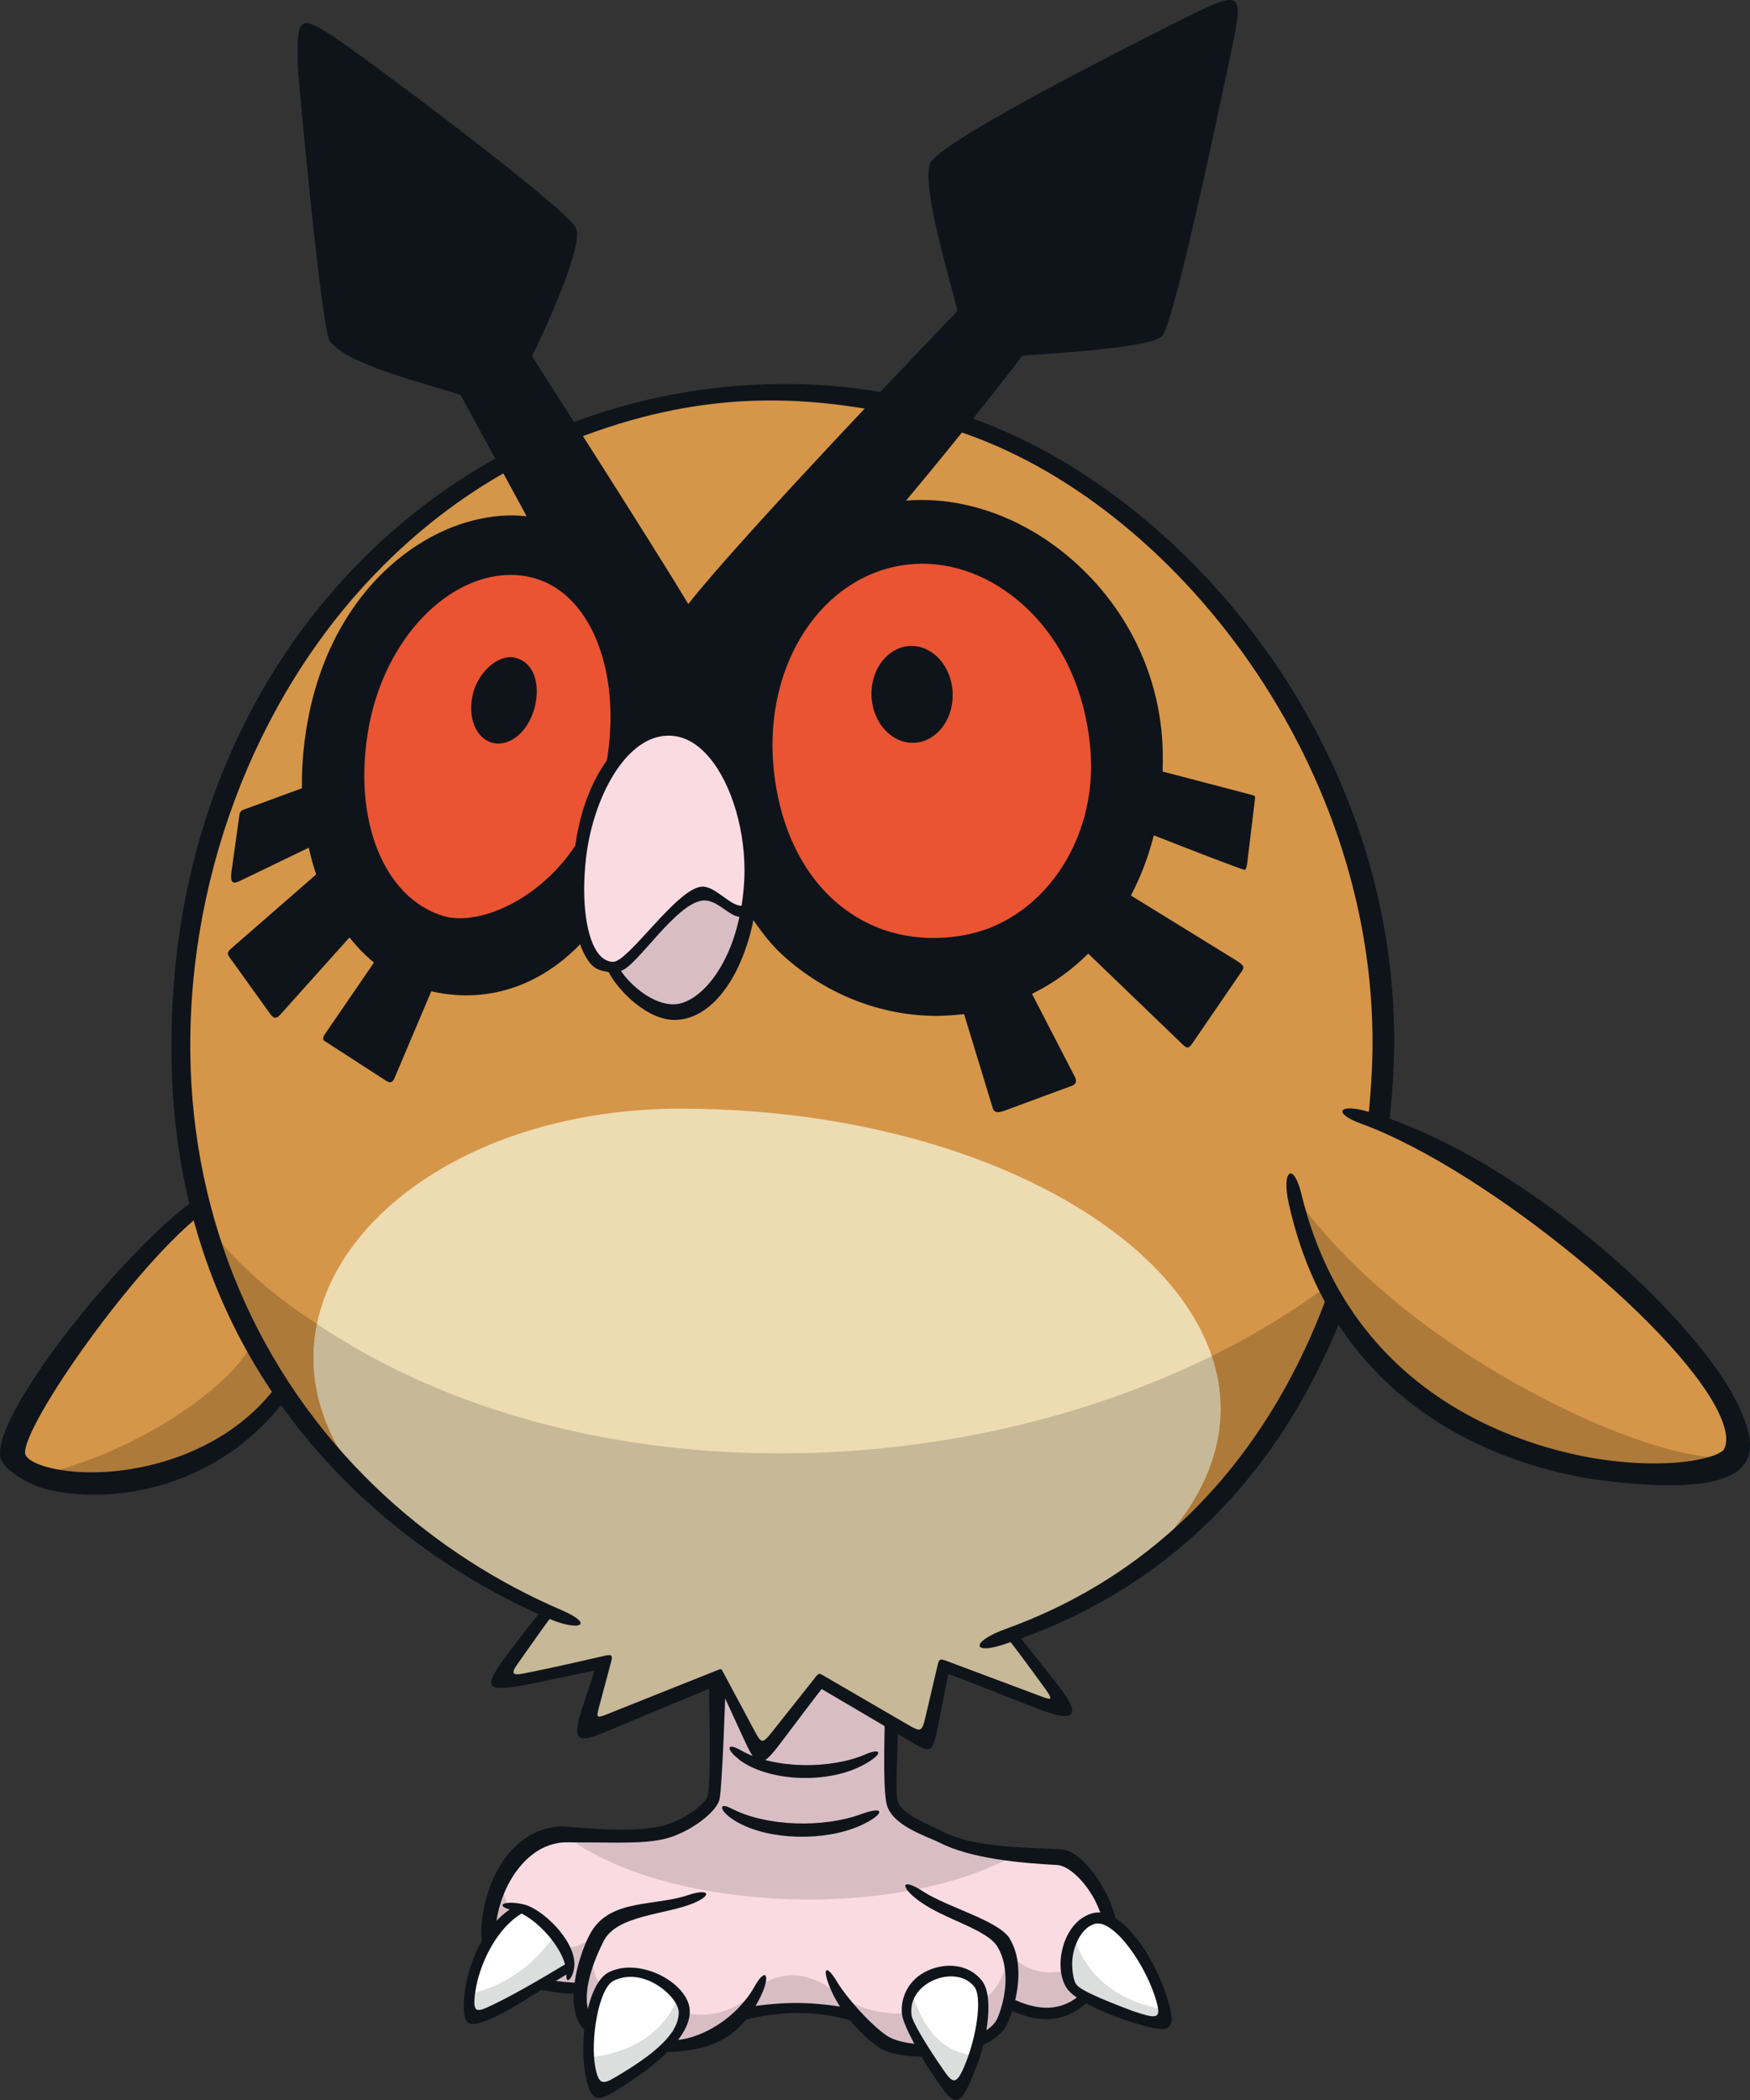 <?xml version="1.0" encoding="UTF-8"?>
<!-- Created with Inkscape (http://www.inkscape.org/) -->
<svg version="1.1" viewBox="0 0 258.38 310.06" xmlns="http://www.w3.org/2000/svg">
 <rect x="0" y="0" width="258.38" height="310.06" fill="#333333" stroke="none"/>
 <g transform="translate(12.192 3.308)">
  <path d="m15.125 154.57c1.855 51.944 44.447 88.39 93.447 88.39 43.82 0 81.821-33.461 83.783-89.303 1.827-51.984-38.382-98.776-89.685-98.776-54.179 0-89.33 49.572-87.545 99.689" fill="#d59649"/>
  <path d="m29.577 201.67c-12.076 16.615-38.286 14.925-39.009 9.786-0.668-4.784 17.61-30.504 27.519-36.678 0.75 8.396 10.74 26.238 11.49 26.892" fill="#d59649"/>
  <path d="m88.277 160.38c-41.517 0-68.804 30.831-45.783 56.619 10.904 8.982 18.85 14.434 26.21 17.801-1.553 2.017-4.198 6.011-6.079 8.464-0.804 1.051-0.464 1.909 0.927 1.65 4.743-0.846 13.63-2.933 13.63-2.933l-2.631 9.854 19.341-7.728 6.27 11.667 8.751-10.781 15.538 8.805 2.631-11.163 17.76 6.447s-5.016-7.265-7.456-11.313c4.334-1.746 10.631-4.838 16.519-8.164 37.619-31.172-5.397-69.226-65.628-69.226" fill="#eddbb2"/>
  <path d="m119.27 250.64c-0.077 5.629-0.155 10.359 0.27 12.185 0.491 2.167 4.157 3.516 7.305 5.139 4.553 2.357 11.913 2.987 17.065 3.257 4.294 0.232 11.054 10.332 6.488 17.501-3.597 5.656-8.982 6.12-13.82 3.651-1.051 7.524-12.09 7.128-15.415 6.992-3.327-0.155-7.251-5.275-7.251-5.275-5.684-0.873-10.141-1.051-16.465-0.193-2.098 2.793-9.364 6.256-16.192 4.661-6.951-1.634-9.473-4.28-7.564-8.56-6.379 0-13.48-1.321-13.576-7.619-0.077-5.956 4.157-14.502 11.367-14.543 6.392-0.027 11.613 0.394 15.02-0.695 3.419-1.105 6.433-3.721 6.72-5.016 0.309-1.514 0.873-15.47 0.873-17.351l6.066 10.986 9.023-11.218z" fill="#f9dbe1"/>
  <g fill="#fff">
   <path d="m72.068 287.23c-0.599 0.193-12.799 8.164-14.448 7.074-1.634-1.089 0.819-12.403 7.033-15.961 3.327 1.978 7.483 5.793 7.415 8.887"/>
   <path d="m88.664 292.76c-0.68-1.704-5.152-7.115-10.672-4.348-2.89 1.457-4.948 13.657-1.704 16.888 0.614 0.614 14.352-7.592 12.376-12.54"/>
   <path d="m121.56 294.35c-0.738-5.82 7.537-8.9 10.767-4.839 1.472 1.855 0.506 7.565-0.885 11.354-2.059 5.588-3.3 4.471-5.138 1.785-1.089-1.58-4.553-6.72-4.743-8.301"/>
   <path d="m145.96 289.5c-1.65-2.631-0.193-8.709 3.354-9.582 3.721-0.9 8.873 7.346 10.182 12.539 0.792 3.149 0.309 4.089-3.558 2.372-1.773-0.792-8.982-3.748-9.977-5.329"/>
  </g>
  <path d="m152.09 230.6c-4.92 2.701-9.922 5.152-13.725 6.761 4.743-1.839 9.337-4.103 13.725-6.761" fill="#d59649"/>
  <path d="m57.972 228.7c-3.748-2.496-7.837-5.534-12.458-9.241 3.885 3.419 8.042 6.515 12.458 9.241" fill="#d59649"/>
  <path d="m40.882 215.07c0.506 0.641 1.035 1.283 1.607 1.92 1.035 0.858 2.044 1.677 3.025 2.469-1.596-1.418-3.133-2.874-4.634-4.389" fill="#eddbb2"/>
  <path d="m153.9 229.6c0.193-0.155 0.386-0.309 0.572-0.491-0.792 0.502-1.58 1.008-2.384 1.499 0.599-0.348 1.213-0.668 1.812-1.008" fill="#eddbb2"/>
  <path d="m29.577 201.67c-0.193-0.155-2.658-4.062-4.879-6.079-3.912 7.197-19.927 17.133-33.189 19.218 15.197 3.176 30.381-2.577 38.068-13.139" fill="#ae7a39"/>
  <path d="m138.19 270.29c-5.139-0.27-6.801 0.027-11.34-2.33-3.149-1.623-6.829-2.971-7.319-5.139-0.41-1.827-0.386-6.556-0.27-12.185l-10.072-6.079-9.023 11.217-6.066-10.986c0 1.882-0.545 15.852-0.885 17.351-0.27 1.294-3.3 3.912-6.706 5.016-3.419 1.105-8.641 0.668-15.02 0.695 14.693 11.122 49.027 12.662 66.705 2.442" fill="#d8bec4"/>
  <g fill="#dcdddd">
   <path d="m72.068 286.67c-0.039-1.117-1.089-2.357-2.507-4.075-3.079 4.416-7.442 7.428-12.308 8.45-0.232 1.677-0.116 2.933 0.386 3.257 1.65 1.089 14.475-7.006 14.448-7.633"/>
   <path d="m88.664 292.76c-0.116-0.309-0.386-0.738-0.722-1.213-2.098 5.452-7.51 8.505-13.262 8.86 0.116 2.086 0.626 3.912 1.607 4.893 0.614 0.614 14.352-7.592 12.376-12.54"/>
   <path d="m122.37 290.75c-0.641 1.008-0.981 2.222-0.819 3.597 0.193 1.58 3.667 6.72 4.743 8.301 1.839 2.674 3.095 3.802 5.139-1.785 0.077-0.193 0.155-0.437 0.232-0.653-5.493-0.68-7.769-4.825-9.295-9.459"/>
   <path d="m146.34 282.49c-1.229 2.237-1.445 5.329-0.386 7.019 0.981 1.58 8.192 4.539 9.977 5.329 3.462 1.542 4.198 0.939 3.748-1.488-5.956-0.846-11.517-4.457-13.344-10.863"/>
  </g>
  <path d="m34.61 192.16c-6.324-4.062-11.613-8.682-15.538-13.725 4.307 14.175 11.899 26.578 21.808 36.637-5.984-7.578-7.783-15.511-6.27-22.912" fill="#ae7a39"/>
  <path d="m166.72 196.91c3.462 10.332 0.193 21.644-12.239 32.194 13.82-8.996 24.234-24.302 31.567-40.522-1.132-1.429-0.954-0.777-1.634-2.507-5.588 4.184-11.517 7.796-17.692 10.836" fill="#ae7a39"/>
  <path d="m166.72 196.91c-40.576 19.981-95.741 19.784-132.11-4.75-1.514 7.401 0.275 15.327 6.274 22.905 1.484 1.526 3.041 2.987 4.634 4.389 4.62 3.709 8.71 6.747 12.458 9.241 3.844 2.562 7.347 4.553 10.727 6.106-1.526 1.99-4.116 5.888-5.984 8.341-0.858 1.117 0.077 1.92 2.086 1.542 4.907-0.954 12.376-2.701 12.376-2.701l-2.631 9.841 19.354-7.714 6.256 11.653 8.75-10.767 15.538 8.805 2.631-11.163 17.76 6.433s-5.002-7.265-7.456-11.299c0.309-0.116 0.653-0.27 0.981-0.41 3.802-1.607 8.805-4.061 13.725-6.76 0.804-0.491 1.596-0.981 2.384-1.499 12.43-10.55 15.702-21.862 12.239-32.194" fill="#c7b897"/>
  <g fill="#d8bec4">
   <path d="m71.312 283.92s0.819 1.391 5.329-2.14l-1.31 2.384s-0.491 3.775 1.144 5.506l-1.472 5.984s-1.391-1.634-1.472-5.166l-5.752-0.653 3.694-2.222s0.981-0.309-0.155-3.694"/>
   <path d="m62.53 273.74c-0.723 1.488-0.41 4.321 1.31 5.084l-3.694 4.198s-0.819-4.77 2.384-9.282"/>
   <path d="m89.205 293.93s6.079 1.634 10.672-3.939c3.489-2.453 7.592-2.345 11.981 1.391 0 0 3.856 2.956 9.527 2.55l2.944 5.588s-4.348 0.077-7.551-2.712c-3.188-2.793-3.446-3.122-3.446-3.122s-9.596-1.569-15.92 0.155c0 0-3.041 4.757-11.408 5.166 0 0 3.365-3.531 3.203-5.084"/>
   <path d="m132.79 291.88c1.31-0.41 3.79-3.122 3.694-7.388 0 0 2.631 4.593 8.696 3.122 0 0-0.155 3.122 3.203 3.856 0 0-5.657 5.002-11.327 0.9 0 0-1.31 5.016-4.511 4.92z"/>
  </g>
  <path d="m171.11 123.95 1.105-9.146-13.916-3.639c0.039-1.132 0.077-2.264 0.027-3.419-0.641-22.094-19.94-38.9-38.954-35.942 9.023-10.55 18.823-24.016 18.823-24.016s18.06-1.213 19.981-2.863c1.391-1.198 7.019-25.842 9.991-39.268 1.947-8.778 1.051-8.137-5.247-4.907-12.022 6.174-35.124 18.278-35.928 20.459-1.105 2.956 3.365 21.617 3.365 21.617s-34.456 35.996-41.135 45.074c-4.416-7.442-24.397-39.063-24.397-39.063s7.892-15.906 6.692-18.142c-1.213-2.249-20.499-17.283-30.926-24.847-7.347-5.343-8.491-4.321-7.319 5.493 1.391 11.694 3.176 32.984 4.702 35.165 1.542 2.179 18.7 7.81 18.7 7.81s4.389 8.396 10.345 19.586c-10.74-2.399-28.173 6.447-32.712 28.105-0.846 4.062-1.171 8.001-1.051 11.749l-9.268 3.284-1.062 8.819 11.163-5.07c0.348 1.758 0.831 3.446 1.391 5.043l-13.016 11.831 5.97 7.769 11.204-11.695c1.337 1.812 2.863 3.396 4.539 4.689l-7.074 11.503 8.151 5.084 6.024-13.044c0.309 0.077 0.599 0.155 0.912 0.232 12.758 2.685 26.551-7.238 30.858-27.792 0 0 8.573-7.851 8.696-5.029 0.858 21.181 17.31 37.182 35.506 36.433 1.132-0.039 2.249-0.155 3.338-0.309l4.566 13.957 10.045-3.381-6.079-13.207c3.381-1.623 6.42-3.856 9.037-6.597l14.925 13.548 6.938-9.691-16.574-11.095c1.634-2.987 2.902-6.269 3.748-9.8z" fill="#0f141b"/>
  <path d="m101.19 110.15c1.715 17.869 13.971 27.887 28.664 25.529 11.913-1.909 20.949-13.902 19.79-28.282-1.499-18.591-15.225-29.591-27.846-28.187-12.894 1.445-22.176 14.625-20.608 30.94" fill="#ea5432"/>
  <path d="m41.446 103.86c-2.589 13.998 2.276 26.074 11.572 28.868 7.21 2.167 20.39-5.098 24.207-19.041 4.321-15.483-0.734-29.713-10.277-32.439-10.414-2.971-22.626 7.006-25.502 22.612" fill="#ea5432"/>
  <g fill="#0f141b">
   <path d="m70.744 234.43c-9.514-4.089-18.305-9.732-26.006-16.792-17.678-16.233-27.901-38.627-28.773-63.093-0.97-27.11 9.227-54.465 27.273-73.165 5.929-6.161 12.499-11.231 19.573-15.184-0.386-0.437-0.738-1.731-0.997-2.276-28.023 15.184-49.899 47.241-48.645 90.693 1.283 43.943 29.795 69.881 55.446 80.976 4.866 2.113 7.074 0.966 2.125-1.159"/>
   <path d="m71.841 59.282c0.27 0.448 0.533 1.773 0.831 2.264 18.25-7.128 32.317-6.351 44.174-4.307 0.464-0.491 0.954-2.071 1.403-2.577-10.4-1.936-27.942-2.523-46.41 4.62"/>
   <path d="m130.02 58.002c-0.386 0.475-0.723 1.785-1.089 2.249 32.207 10.441 62.998 49.845 61.471 93.379-1.062 30.149-14.884 69.403-54.097 83.565-5.166 1.866-4.975 3.802-0.502 2.357 46.001-14.925 56.891-60.503 57.791-85.964 1.634-46.56-31.499-84.942-63.57-95.587"/>
   <path d="m28.799 201.1c-8.696 11.954-25.242 14.407-33.679 12.294-2.372-0.587-3.516-1.457-3.597-2.071-0.545-3.939 16.71-28.691 26.878-36.024-0.348-0.56-1.117-1.186-1.337-1.785-9.677 6.297-30.19 31.403-29.223 38.232 0.232 1.65 3.748 4.048 6.815 4.811 9.527 2.384 25.624 0.077 35.738-13.834 0.309-0.421-1.283-2.059-1.596-1.623"/>
   <path d="m100.36 110.23m11.831 20.431c-5.697-4.402-9.309-11.722-10.168-20.595-1.472-15.429 7.251-28.609 19.872-30.027 5.561-0.614 11.286 1.24 16.11 5.22 6.229 5.139 10.059 13.016 10.808 22.217 1.078 13.453-7.305 25.488-19.082 27.369-6.57 1.062-12.635-0.386-17.542-4.185m9.473-52.638c-12.553 1.403-21.481 13.875-21.481 28.65 0 1.171 0.077 2.357 0.193 3.558 1.514 15.824 11.613 29.754 30.013 26.796 12.648-2.032 21.535-15.361 20.39-29.686-0.777-9.65-5.111-17.951-11.694-23.375-5.179-4.266-11.395-6.611-17.406-5.943"/>
   <path d="m67.179 80.168c-4.266-1.213-9.009-0.394-13.357 2.303-6.597 4.089-11.531 12.199-13.207 21.235-2.643 14.366 1.827 26.987 11.517 29.904 3.257 0.981 8.369 0.41 12.581-1.936 3.392-1.882 6.297-4.58 8.6-7.796 0.077-1.337 0.232-2.658 0.506-4.089-2.399 4.28-5.888 7.824-10.086 10.141-3.775 2.086-7.687 2.836-10.468 2.005-8.859-2.67-13.494-14.407-10.999-27.928 1.58-8.573 6.229-15.988 12.431-19.831 3.953-2.453 8.219-3.203 12.022-2.113 8.887 2.523 13.262 15.184 10.318 28.868 0.599-0.653 1.31-1.256 2.059-1.882 2.179-13.671-2.685-26.251-11.913-28.882"/>
   <path d="m172.43 114-12.962-3.392c0.027-1.035 0.039-2.071 0.013-3.133-0.309-11.272-5.493-21.59-14.107-28.759-6.992-5.806-15.566-8.791-23.798-8.11 7.837-9.323 15.77-19.491 17.174-21.399 3.736-0.27 18.577-1.117 20.527-2.809 0.491-0.421 1.92-2.291 9.991-40.549 2.179-10.345 2.577-11.068-6.734-6.392-26.592 13.344-36.937 19.668-37.455 21.467-0.116 0.41-0.193 1.008-0.193 1.785 0 4.975 3.504 16.533 4.293 19.872-3.489 3.651-31.989 33.393-39.745 43.289-4.988-8.301-20.867-33.121-23.075-36.596 2.264-4.566 6.652-14.407 6.652-17.978 0-0.421-0.077-0.75-0.193-0.997-1.46-2.701-23.048-19.041-31.444-25.133-10.059-7.292-9.609-6.502-9.609 1.105 0 1.391 3.531 39.064 4.702 40.726 2.496 3.531 14.066 6.27 19.354 8.015 0.27 0.545 8.491 15.552 9.745 17.91-5.002-0.599-10.849 0.858-16.042 4.198-8.083 5.193-13.766 13.971-16.029 24.725-0.804 3.844-1.159 7.619-1.105 11.231l-8.682 3.188c-0.309 0.116-0.506 0.386-0.545 0.68l-1.186 8.519c-0.232 1.909 0.448 1.688 1.429 1.213l9.991-4.825c0.309 1.364 0.668 2.685 1.089 3.953l-12.635 11.013c-0.56 0.506-0.475 0.804-0.039 1.364l5.97 8.328c0.502 0.641 0.912 0.518 1.364 0.039l10.264-11.449c1.089 1.391 2.303 2.631 3.612 3.709l-7.292 10.645c-0.475 0.777-0.116 0.858 0.386 1.186l8.723 5.643c0.518 0.309 0.9 0.309 1.202-0.386l5.452-12.853c0.155 0.039 0.309 0.077 0.491 0.116 8.137 1.715 16.274-1.051 22.489-8.151-0.077-0.75-0.309-1.553-0.587-2.345-6.174 7.415-14.312 10.182-21.508 8.669-0.039 0-0.077-0.014-0.116-0.027-1.484-0.309-1.542-0.421-2.318 1.31-1.569 3.489-4.539 10.059-5.029 11.163-1.186-0.75-5.588-3.504-6.638-4.157 0.518-0.831 3.898-6.352 6.038-9.841 0.858-1.403 1.089-1.46-0.27-2.616-1.198-1.024-2.318-2.183-3.311-3.489-0.927-1.202-0.846-1.553-2.33 0.013-2.987 3.149-8.996 9.486-9.882 10.427-0.885-1.144-4.185-5.452-4.893-6.379 0.765-0.68 7.701-6.856 11.503-10.249 1.704-1.499 1.542-0.997 0.885-3.025-0.348-1.117-0.668-2.264-0.927-3.446-0.348-1.623-0.41-1.677-2.017-0.912-3.176 1.514-7.769 3.694-9.105 4.321 0.232-1.92 0.722-6.052 0.804-6.801 0.572-0.193 4.852-1.773 7.701-2.82 1.553-0.56 1.677-0.232 1.65-2.384-0.027-3.327 0.309-6.774 1.024-10.263 2.167-10.304 7.592-18.7 15.293-23.661 5.397-3.477 11.545-4.893 16.424-3.802 1.089 0.232 1.677 0.193 0.927-1.198l-10.359-19.586c-0.077-0.193-0.27-0.348-0.475-0.41-8.301-2.728-17.406-6.27-18.264-7.497-1.008-1.429-4.566-34.784-4.566-34.784-0.193-1.758-0.846-7.088 0.193-7.687 0.626-0.386 2.589 0.626 5.82 2.971 11.817 8.573 29.672 22.721 30.667 24.561 0.533 1.321-3.068 10.045-6.706 17.378-0.155 0.27-0.116 0.572 0.039 0.819 0.193 0.309 18.495 29.264 23.798 38.068 1.132 1.882 1.321 1.882 2.685 0.155 7.987-10.223 40.045-43.739 40.372-44.079 0.193-0.232 0.27-0.502 0.193-0.777-1.704-7.115-4.13-19.15-3.392-21.127 0.668-1.186 25.583-15.674 35.533-20.009 6.311-2.755 5.82-4.075 4.034 3.98-7.469 33.693-9.323 38.246-9.732 38.818-1.132 0.927-10.767 2.071-19.477 2.674-0.232 0.013-0.464 0.155-0.614 0.348-0.077 0.155-9.882 13.548-18.782 23.948-1.24 1.457-1.117 1.661 0.765 1.375 8.383-1.31 17.324 1.375 24.52 7.36 8.246 6.87 13.153 16.983 13.467 27.778 0.027 0.777 0.027 1.553 0 2.318-0.039 1.839 0.641 1.719 1.893 2.059 4.034 1.117 11.027 3.041 11.899 3.272-0.116 1.078-0.695 5.861-0.873 7.374-1.198-0.448-7.946-2.987-11.885-4.471-1.229-0.464-1.785-0.777-2.222 0.981-0.738 3.052-1.8 5.916-3.16 8.546-0.954 1.839-0.421 1.731 0.792 2.55 4.416 2.944 13.889 9.268 14.898 9.936-0.792 1.105-5.016 7.019-5.875 8.219-0.981-0.9-9.486-8.75-13.33-12.294-1.132-1.051-1.051-1.542-2.534-0.039-2.264 2.264-4.839 4.157-7.674 5.602-1.58 0.804-1.403 0.954-0.765 2.303 1.623 3.462 4.866 10.372 5.383 11.476-1.348 0.452-7.101 2.384-8.341 2.793-0.348-1.062-2.712-8.546-3.884-12.239-0.518-1.65-0.309-1.596-2.195-1.375-0.792 0.077-1.596 0.193-2.399 0.193-8.096 0.309-16.07-2.724-22.476-8.628-2.496-2.318-4.661-4.988-6.447-7.932-0.193 0.804-0.309 1.661-0.386 2.507 1.65 2.426 3.176 4.689 5.316 6.679 6.733 6.202 15.511 9.404 24.043 9.05 0.981-0.039 1.92-0.116 2.863-0.232l4.225 13.862c0.232 0.695 0.68 0.761 1.677 0.421l9.963-3.678c0.545-0.193 0.846-0.587 0.518-1.283l-6.351-12.308c3.095-1.526 5.874-3.531 8.301-5.943l14.052 13.521c0.464 0.421 0.777 0.518 1.24-0.155l7.21-10.522c0.491-0.68 0.722-0.939-0.475-1.731l-15.729-9.691c1.445-2.739 2.577-5.725 3.381-8.887 4.716 1.855 13.303 5.193 13.453 5.098 0.232-0.155 0.309-0.804 0.348-1.062l1.105-9.146c0.077-0.738 0.155-0.695-0.614-0.912"/>
   <path d="m122.18 92.066c-3.3 0.155-5.861 3.45-5.697 7.388 0.155 3.939 2.971 7.033 6.27 6.91 1.418-0.039 2.755-0.707 3.79-1.827 1.31-1.418 2.005-3.45 1.92-5.561-0.155-3.953-2.987-7.047-6.283-6.91"/>
   <path d="m57.693 98.906c-0.545 2.032-0.386 4.116 0.491 5.588 0.56 0.966 1.364 1.623 2.33 1.866 2.523 0.653 5.247-1.58 6.202-5.098 0.572-2.098 0.421-4.198-0.394-5.615-0.545-0.927-1.375-1.569-2.426-1.839-2.318-0.599-5.329 1.882-6.202 5.098"/>
   <path d="m68.296 233.99c-0.437 0.193-3.272 3.925-5.343 6.652-4.034 5.356-3.817 6.106 3.624 4.58 3.025-0.626 6.597-1.348 8.982-1.893-0.386 1.375-1.213 3.817-1.909 5.943-1.607 4.921 0 4.593 3.504 3.149 4.852-2.032 15.756-6.556 16.751-6.965 0.394 0.722 2.167 4.58 3.477 7.456 2.179 4.77 2.589 5.234 5.765 1.02 2.113-2.809 5.425-7.196 5.97-7.864 0.819 0.464 7.905 4.648 11.803 6.951 4.321 2.55 4.484 3.122 5.425-1.704 0.518-2.658 1.267-6.501 1.499-7.483 1.144 0.421 8.75 3.408 13.125 5.125 5.098 2.005 6.829 1.429 3.218-3.218-2.059-2.658-5.438-6.951-6.283-7.864-0.309-0.348-1.607 0.41-1.457 0.572 0.626 0.68 3.3 4.293 5.629 7.51 1.472 2.032 0.804 1.704-1.008 1.024-5.043-1.893-13.684-5.125-13.684-5.125-0.723-0.27-0.927-0.193-1.117 0.587 0 0-1.144 4.88-1.866 7.96-0.491 2.086-0.777 1.947-2.507 0.954-4.116-2.384-12.567-7.306-12.567-7.306-0.533-0.309-0.614-0.348-1.062 0.193 0 0-4.225 5.356-6.61 8.341-1.31 1.634-1.472 1.429-2.384-0.232-1.704-3.188-4.62-8.628-4.62-8.628-0.386-0.723-0.309-0.68-1.051-0.386 0 0-10.986 4.375-15.879 6.338-1.812 0.722-1.909 0.722-1.499-0.831 0.722-2.685 1.773-6.638 1.773-6.638 0.27-0.993 0.348-1.348-0.997-1.035-4.28 1.008-8.9 2.017-12.103 2.643-1.46 0.27-1.569-0.155-0.804-1.256 1.812-2.577 4.975-7.115 5.302-7.346 0.232-0.193-0.695-1.391-1.089-1.213"/>
   <path d="m73.204 289.44c-1.294-0.039-2.89-0.155-4.498-0.464-0.545 0.41-1.229 0.831-1.99 1.24 1.882 0.518 4.048 0.831 6.488 0.9z"/>
   <path d="m92.468 244.77c0 2.032 0.394 14.312-0.155 17.078-0.155 0.777-2.643 3.133-6.052 4.225-4.061 1.31-11.408 0.599-15.374 0.27-2.728 0.014-5.288 1.198-7.401 3.365-2.929 2.987-4.661 8.274-4.607 12.499 0.014 0.533 0.077 1.024 0.193 1.499 0.545-0.792 1.321-1.499 1.936-2.426 0.232-3.068 1.569-7.006 4.266-9.759 1.827-1.855 3.925-2.809 6.229-2.82l4.361 0.027c4.566 0.039 8.178 0.116 10.904-0.765 3.338-1.078 6.883-3.817 7.278-5.629 0.386-1.677 0.9-15.988 0.9-17.528 0-0.464-2.469-0.491-2.469-0.027"/>
   <path d="m74.67 293.56c-0.981-3.597 1.418-8.559 2.237-10.222 1.92-3.939 9.309-3.939 13.343-5.67 2.874-1.229 2.152-2.179-0.804-1.186-4.961 1.688-11.395 0.56-14.312 5.384-1.283 2.113-3.45 8.151-2.33 12.253 0.386 1.403 1.256 2.453 2.372 3.218v-2.589c-0.193-0.348-0.386-0.75-0.502-1.186"/>
   <path d="m99.243 289.94c-2.701 4.811-7.783 7.619-11.49 7.96-0.518 1.024-1.337 1.445-2.152 1.758 6.392-0.013 11.313-1.542 14.529-8.233 1.472-3.041 0.777-4.43-0.885-1.488"/>
   <path d="m123.31 298.49c-1.936-0.155-3.612-0.572-4.634-1.283-2.496-1.731-5.97-5.711-7.21-7.796-1.963-3.284-2.357-1.8-0.707 1.65 1.31 2.739 4.007 5.984 6.747 7.878 1.514 1.051 4.416 1.488 7.278 1.403-0.695-0.475-1.364-0.997-1.472-1.855"/>
   <path d="m136.93 282.97c-1.596-2.712-9.227-4.648-12.84-7.019-3.16-2.071-3.597-0.792-0.533 1.445 3.763 2.739 9.922 4.103 11.517 6.72 1.909 3.149 1.24 7.606 0.027 10.495-0.348 0.873-1.202 1.65-2.411 2.276-0.232 0.695-0.386 1.391-0.56 2.086 2.303-0.885 3.856-2.152 4.511-3.709 1.375-3.257 2.496-8.56 0.27-12.294"/>
   <path d="m144.4 269.73c-5.07-0.27-12.785-0.232-17.16-2.507-2.249-1.105-6.46-2.728-6.883-4.593-0.394-1.731-0.039-5.765 0.039-11.081 0-0.464-1.963-1.391-1.963-0.927-0.116 5.833-0.155 10.454 0.27 12.389 0.738 3.218 5.861 4.77 7.742 5.697 4.675 2.426 12.172 3.068 17.392 3.338 1.731 0.077 4.171 2.372 5.67 5.288 0.27 0.545 0.641 1.348 0.954 2.318 0.912 0.039 1.596 0.27 2.113 0.653-0.27-1.321-0.707-2.643-1.375-3.939-1.839-3.57-4.43-6.515-6.815-6.638"/>
   <path d="m147.56 290.97c-2.902 2.755-6.488 2.755-10.604 0.653-0.421-0.232-0.572 1.596-0.464 1.634 6.106 2.956 9.596 1.294 12.54-1.553-0.448-0.309-1.117-0.309-1.472-0.734"/>
   <path d="m96.838 256.42c4.198 3.3 13.276 3.844 18.768 0.68 2.739-1.58 2.264-2.384-0.077-1.364-4.921 2.152-13.412 2.222-18.346-0.626-2.071-1.198-2.249-0.193-0.309 1.31"/>
   <path d="m114.93 264.55c-5.479 2.017-13.902 1.882-19.164-0.858-2.059-1.078-1.8 0.533 0.997 2.086 4.729 2.643 12.839 2.782 17.978 0.491 3.694-1.634 3.939-3.106 0.193-1.719"/>
   <path d="m63.582 278.76c3.23 0.75 8.014 5.984 7.851 9.514-0.077 1.785 1.186 0.193 1.186-1.607 0-3.612-4.757-8.164-7.51-8.805-2.933-0.68-4.457 0.232-1.526 0.9"/>
   <path d="m63.75 278.2c-5.37 3.068-7.333 10.441-7.456 14.025-0.116 3.802 0.734 3.98 4.566 2.264 2.534-1.144 6.174-3.612 11.218-6.665 0 0 1.024-2.237-0.475-1.321-4.375 2.658-8.355 4.907-10.877 6.106-2.453 1.186-3.245 1.596-2.739-1.866 0.518-3.597 2.848-9.255 7.087-11.681 0.27-0.155-0.927-1.089-1.321-0.858"/>
   <path d="m78.74 303.34c-1.866 1.105-2.507 1.225-3.014-1.31-0.819-4.048 0.464-11.762 2.643-12.867 4.484-2.249 9.65 2.399 9.65 4.634 0 3.106-3.435 6.093-9.282 9.541m10.74-10.781c-1.144-3.651-7.551-6.788-11.776-4.675-3.257 1.634-4.403 10.304-3.462 15.102 0.981 4.988 2.14 3.966 6.91 0.831 2.372-1.569 9.732-6.801 8.328-11.259"/>
   <path d="m98.48 292.94c-0.464 0.077-1.65 2.195-1.198 2.086 5.874-1.499 11.299-1.58 16.778 0.193 0.452 0.155 0.437-1.866-0.027-1.936-5.329-0.831-8.682-1.283-15.552-0.309"/>
   <path d="m120.73 294.45m6.27 7.714c-2.643-3.829-4.498-7.019-4.607-7.919-0.348-2.685 1.514-4.457 3.365-5.234 1.893-0.804 4.471-0.804 5.916 1.024 1.035 1.294 0.56 6.229-1.024 10.55-1.607 4.362-2.167 3.748-3.651 1.58m-2.017-14.611c-3.218 1.348-4.28 4.348-3.994 6.57 0.193 1.661 2.89 6.474 4.62 8.996 3.122 4.539 3.775 5.793 6.611-1.963 1.283-3.477 2.399-9.718 0.545-12.049-1.99-2.496-5.302-2.604-7.782-1.553"/>
   <path d="m146.11 286.69c0-0.981 0.193-2.071 0.614-3.068 0.626-1.553 1.65-2.604 2.782-2.89 2.82-0.68 7.796 6.419 9.173 11.94 0.545 2.206-0.386 2.017-3.651 0.927-5.302-1.99-7.878-3.203-8.355-3.98-0.386-0.587-0.56-1.99-0.56-2.933m13.861 4.457c-1.677-5.221-6.515-13.016-10.754-11.995-4.43 1.078-5.997 7.905-3.925 11.068 1.283 1.963 6.624 4.103 9.323 4.948 5.943 1.839 7.279 1.947 5.356-4.021"/>
  </g>
  <path d="m189.17 161.71c22.271 8.151 58.731 40.14 54.07 49.34-2.809 5.547-53.457 6.365-64.197-37.769-2.291-7.51-1.229-7.265-0.155-9.35 1.839-3.516 9.664-2.264 10.277-2.222" fill="#d59649"/>
  <path d="m189.17 161.71c22.271 8.151 58.731 40.14 54.07 49.34-2.809 5.547-53.457 6.365-64.197-37.769-2.291-7.51-1.229-7.265-0.155-9.35 1.839-3.516 9.664-2.264 10.277-2.222" fill="#d59649"/>
  <path d="m241.03 211.82c-2.809 5.547-51.248 5.615-61.989-38.532 15.852 22.489 49.899 38.259 61.989 38.532" fill="#ae7a39"/>
  <path d="m188.84 162.62c18.468 6.761 48.291 31.267 53.184 43.698 0.734 1.866 0.858 3.311 0.348 4.307-0.614 1.198-6.788 2.89-16.397 1.773-8.791-1.024-38.095-6.856-46.001-39.336-1.186-4.921-2.983-3.651-1.893 1.294 7.551 34.129 38.109 39.99 47.214 41.04 23.307 2.701 21.944-4.348 19.804-9.787-5.152-13.057-32.153-37.946-55.215-44.761-4.457-1.321-5.425 0.193-1.051 1.773" fill="#0f141b"/>
  <path d="m86.528 104.47c-7.019-0.013-11.994 9.813-13.03 18.85-0.885 7.769 0.309 16.029 4.784 16.233 0.846 2.179 5.111 6.433 9.173 6.256 4.989-0.232 11.067-8.041 11.108-20.527 0.027-9.541-4.58-20.799-12.035-20.813" fill="#f9dbe1"/>
  <path d="m78.215 139.92c0.348 0.506 10.754-11.967 13.698-11.327 3.381 1.634 4.171 2.848 6.093 2.874 0.155 0.641-0.039 1.812-0.41 2.318-0.348 0.491-3.3 10.849-8.464 12.063-5.152 1.213-6.992-2.438-8.001-2.728-0.421-0.572-2.917-3.203-2.917-3.203" fill="#d8bec4"/>
  <path d="m91.582 129.65c2.071-0.193 3.802 2.276 5.397 2.411-1.715 8.137-6.215 12.758-9.555 12.908-3.23 0.155-6.651-2.956-7.932-4.934 2.384-0.68 8.096-9.977 12.09-10.386m-13.276 9.064c-0.761-0.039-1.429-0.386-2.017-1.062-1.92-2.264-2.685-7.851-1.963-14.243 1.024-8.901 5.875-18.114 12.199-18.101 1.909 0 3.694 0.831 5.316 2.469 3.531 3.543 5.888 10.536 5.888 17.419v0.077c0 1.839-0.193 3.531-0.421 5.139-1.65 0.116-3.912-2.944-5.888-2.809-3.667 0.232-10.918 11.245-13.112 11.095m-5.615-16.602c-0.193 1.514-0.348 4.457-0.348 6.093 0 4.225 0.734 8.532 2.67 10.808 0.75 0.873 1.661 1.051 2.67 1.225 1.24 2.55 5.711 7.251 9.991 7.06 6.965-0.309 12.103-10.699 12.131-22.271 0.027-7.319-2.944-14.816-6.774-18.673-1.947-1.947-4.144-2.724-6.515-2.724-7.537-0.014-12.744 8.969-13.834 18.482" fill="#0f141b"/>
 </g>
</svg>
